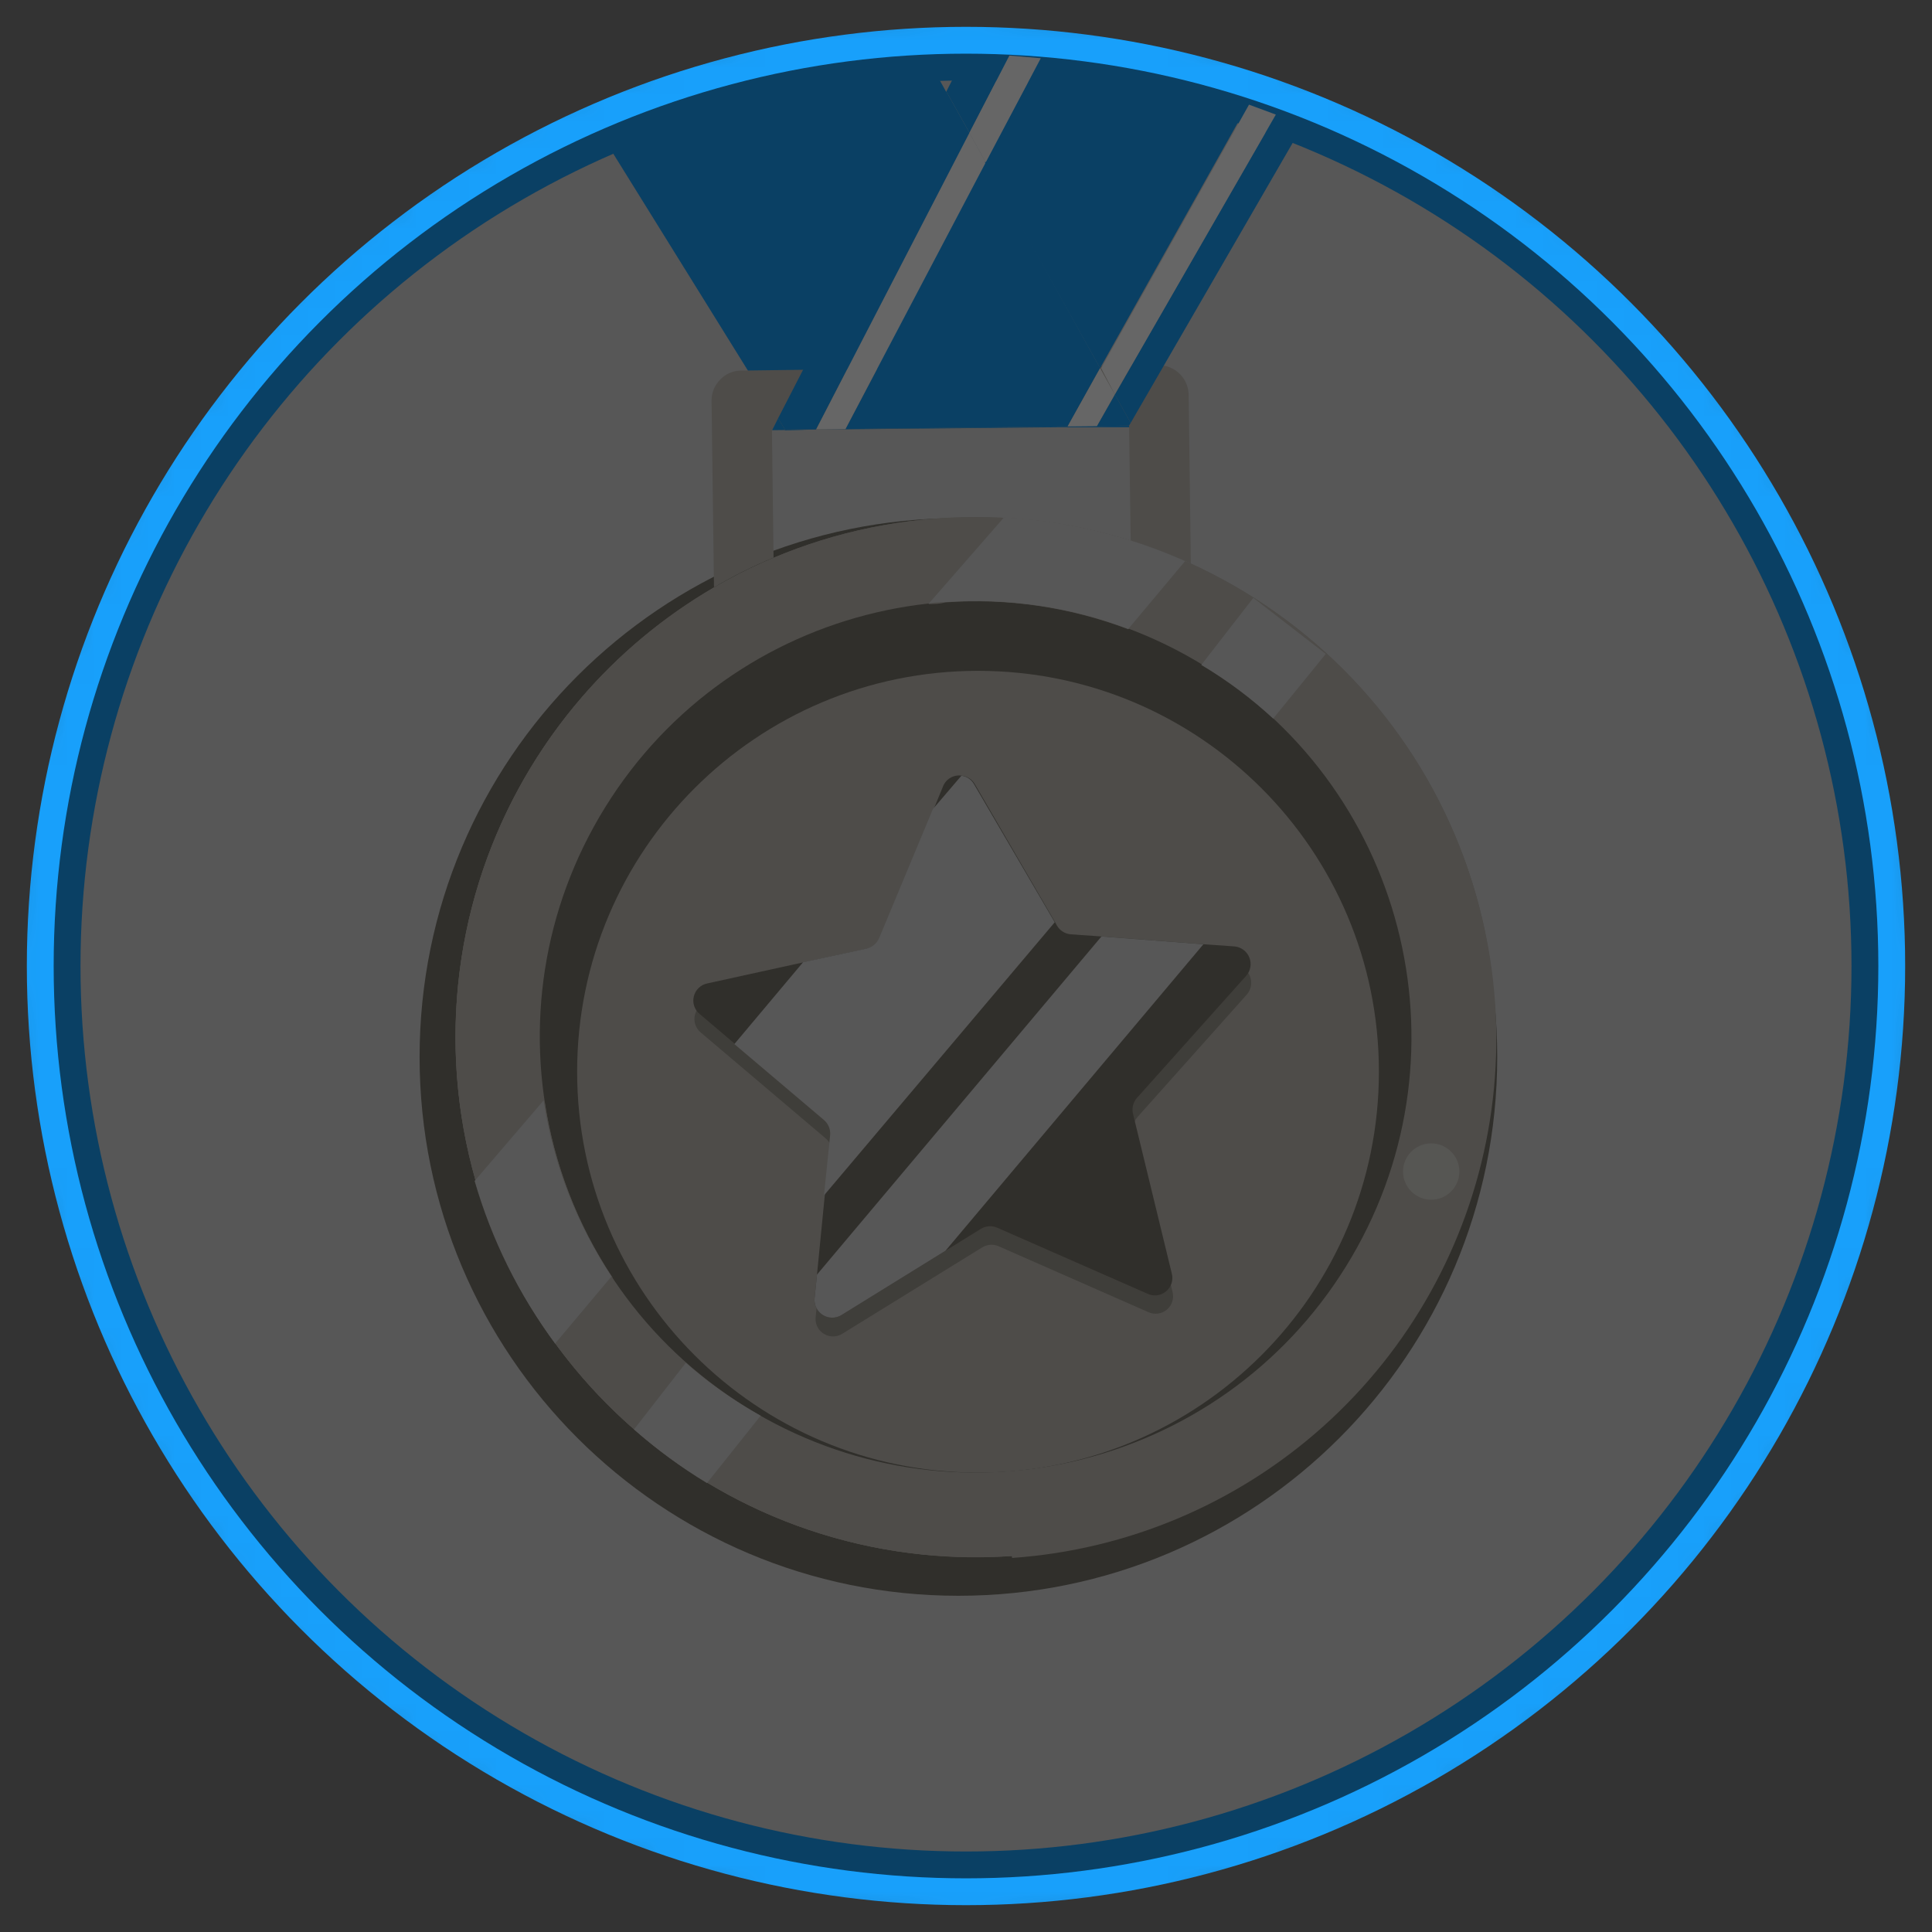<svg width="72" height="72" viewBox="0 0 72 72" fill="none" xmlns="http://www.w3.org/2000/svg">
<rect x="0" y="0" width="72" height="72" fill="#333333" stroke="none"/>
<mask id="mask0_637_6268" style="mask-type:alpha" maskUnits="userSpaceOnUse" x="0" y="0" width="72" height="72">
<circle cx="36" cy="36" r="36" fill="#D9D9D9"/>
</mask>
<g mask="url(#mask0_637_6268)">
<circle cx="36" cy="36" r="34" fill="#D9D9D9" stroke="#18A0FB" stroke-width="2"/>
<path d="M30.427 16H31.487L39.547 15.92H42.207L34.487 2.03C30.255 2.117 26.076 2.996 22.167 4.62L29.257 16.04L30.427 16Z" fill="#18A0FB"/>
<path d="M35.717 59.47C46.807 59.47 55.797 50.48 55.797 39.39C55.797 28.3 46.807 19.31 35.717 19.31C24.627 19.31 15.637 28.3 15.637 39.39C15.637 50.48 24.627 59.47 35.717 59.47Z" fill="#79756B"/>
<path d="M36.357 58.03C47.06 58.03 55.737 49.353 55.737 38.65C55.737 27.947 47.06 19.27 36.357 19.27C25.653 19.27 16.977 27.947 16.977 38.65C16.977 49.353 25.653 58.03 36.357 58.03Z" fill="#C2BEB7"/>
<path d="M36.357 58.03C47.06 58.03 55.737 49.353 55.737 38.65C55.737 27.947 47.06 19.27 36.357 19.27C25.653 19.27 16.977 27.947 16.977 38.65C16.977 49.353 25.653 58.03 36.357 58.03Z" fill="#C2BEB7"/>
<path d="M37.707 57.99C33.34 58.293 28.999 57.11 25.39 54.632C21.781 52.155 19.116 48.529 17.83 44.345C16.543 40.161 16.711 35.664 18.304 31.587C19.898 27.51 22.824 24.092 26.607 21.89V24.17H28.837V20.81C30.798 19.98 32.883 19.484 35.007 19.34C37.418 19.171 39.839 19.452 42.147 20.17V23.26H44.387V21.06C48.317 22.843 51.539 25.886 53.544 29.708C55.549 33.529 56.222 37.91 55.456 42.156C54.691 46.403 52.53 50.273 49.317 53.154C46.104 56.034 42.022 57.761 37.717 58.06L37.707 57.99Z" fill="#C2BEB7"/>
<path d="M50.163 47.193C54.888 39.569 52.538 29.559 44.914 24.834C37.291 20.109 27.28 22.458 22.555 30.082C17.83 37.706 20.18 47.716 27.804 52.441C35.427 57.166 45.438 54.816 50.163 47.193Z" fill="#79756B"/>
<path d="M36.448 54.88C44.699 54.88 51.388 48.191 51.388 39.94C51.388 31.689 44.699 25 36.448 25C28.197 25 21.508 31.689 21.508 39.94C21.508 48.191 28.197 54.88 36.448 54.88Z" fill="#C2BEB7"/>
<path d="M36.338 29.91L39.418 35.19C39.47 35.283 39.545 35.361 39.636 35.417C39.727 35.473 39.831 35.505 39.938 35.51L46.028 35.97C46.149 35.981 46.265 36.025 46.362 36.097C46.46 36.169 46.536 36.267 46.581 36.38C46.627 36.493 46.64 36.616 46.62 36.736C46.6 36.856 46.547 36.968 46.468 37.06L42.398 41.62C42.328 41.699 42.278 41.794 42.252 41.897C42.226 41.999 42.224 42.107 42.248 42.21L43.698 48.15C43.727 48.269 43.723 48.393 43.685 48.51C43.648 48.626 43.578 48.729 43.483 48.808C43.389 48.886 43.275 48.936 43.154 48.953C43.032 48.969 42.909 48.951 42.798 48.9L37.208 46.44C37.109 46.398 37.003 46.381 36.897 46.39C36.79 46.399 36.688 46.433 36.598 46.49L31.398 49.7C31.294 49.767 31.174 49.804 31.05 49.805C30.927 49.806 30.806 49.772 30.701 49.707C30.596 49.642 30.512 49.549 30.458 49.438C30.404 49.327 30.383 49.203 30.398 49.08L31.008 43C31.017 42.894 31.001 42.786 30.961 42.687C30.921 42.588 30.858 42.5 30.778 42.43L26.118 38.48C26.023 38.402 25.951 38.299 25.912 38.182C25.873 38.066 25.868 37.941 25.898 37.822C25.927 37.702 25.989 37.594 26.078 37.508C26.166 37.423 26.277 37.365 26.398 37.34L32.398 36.04C32.502 36.018 32.599 35.97 32.681 35.903C32.762 35.835 32.827 35.748 32.868 35.65L35.178 29.99C35.227 29.881 35.304 29.788 35.402 29.72C35.5 29.652 35.615 29.611 35.734 29.603C35.853 29.595 35.972 29.619 36.078 29.673C36.184 29.727 36.274 29.809 36.338 29.91Z" fill="#9E9A90"/>
<path d="M42.757 48.21L37.157 45.75C37.059 45.709 36.952 45.691 36.846 45.7C36.739 45.709 36.637 45.743 36.547 45.8L35.237 46.61L31.357 49.01C31.252 49.074 31.131 49.107 31.008 49.106C30.886 49.105 30.765 49.07 30.662 49.005C30.558 48.939 30.474 48.846 30.42 48.736C30.366 48.626 30.344 48.502 30.357 48.38L30.447 47.5L30.737 44.55L30.967 42.3C30.976 42.195 30.96 42.09 30.92 41.992C30.88 41.895 30.817 41.808 30.737 41.74L27.397 38.91L26.077 37.79C25.982 37.712 25.91 37.609 25.871 37.493C25.832 37.376 25.827 37.251 25.857 37.132C25.886 37.012 25.948 36.904 26.037 36.819C26.125 36.733 26.236 36.675 26.357 36.65L29.957 35.86L32.327 35.35C32.431 35.325 32.528 35.276 32.61 35.206C32.691 35.137 32.755 35.049 32.797 34.95L34.797 30.15L35.147 29.3C35.202 29.163 35.303 29.049 35.432 28.979C35.562 28.907 35.712 28.883 35.857 28.91C35.954 28.921 36.047 28.955 36.129 29.009C36.211 29.062 36.278 29.135 36.327 29.22L39.327 34.38L39.387 34.49C39.44 34.583 39.515 34.662 39.606 34.719C39.696 34.777 39.8 34.812 39.907 34.82L41.067 34.9L44.867 35.19L45.997 35.27C46.12 35.279 46.238 35.323 46.337 35.396C46.436 35.469 46.513 35.569 46.559 35.683C46.605 35.798 46.618 35.923 46.596 36.044C46.575 36.166 46.519 36.279 46.437 36.37L42.367 40.92C42.296 41.001 42.247 41.098 42.222 41.203C42.198 41.307 42.199 41.416 42.227 41.52L43.667 47.45C43.7 47.571 43.699 47.699 43.662 47.818C43.624 47.938 43.554 48.044 43.457 48.124C43.361 48.205 43.244 48.255 43.12 48.271C42.995 48.286 42.869 48.265 42.757 48.21Z" fill="#79756B"/>
<path d="M39.307 34.37L30.707 44.55L30.937 42.3C30.946 42.195 30.93 42.09 30.89 41.992C30.85 41.895 30.787 41.808 30.707 41.74L27.367 38.91L29.927 35.86L32.297 35.35C32.401 35.325 32.498 35.276 32.58 35.206C32.662 35.137 32.726 35.049 32.767 34.95L34.767 30.15L35.827 28.91C35.924 28.921 36.018 28.955 36.099 29.009C36.181 29.063 36.249 29.135 36.297 29.22L39.307 34.37Z" fill="#D9D9D9"/>
<path d="M44.847 35.19L35.237 46.61L31.357 49.01C31.252 49.074 31.131 49.107 31.009 49.106C30.886 49.105 30.766 49.07 30.662 49.005C30.558 48.939 30.474 48.846 30.42 48.736C30.366 48.625 30.345 48.502 30.357 48.38L30.447 47.5L41.047 34.9L44.847 35.19Z" fill="#D9D9D9"/>
<path d="M46.708 22.28L44.768 24.78C45.728 25.352 46.627 26.022 47.448 26.78L49.408 24.37L46.708 22.28Z" fill="#D9D9D9"/>
<path d="M28.347 52.76L26.347 55.27C25.382 54.686 24.472 54.017 23.627 53.27L25.557 50.79C26.415 51.544 27.35 52.204 28.347 52.76V52.76Z" fill="#D9D9D9"/>
<path d="M37.417 19.29L34.607 22.51C34.807 22.51 35.017 22.51 35.217 22.45C37.539 22.282 39.87 22.624 42.047 23.45L44.167 20.92C42.035 19.97 39.747 19.418 37.417 19.29V19.29ZM20.297 41.05L17.727 44.05C18.358 46.232 19.374 48.285 20.727 50.11L22.827 47.61C21.516 45.634 20.652 43.395 20.297 41.05V41.05Z" fill="#C2BEB7"/>
<path d="M44.167 20.91L42.047 23.44C39.871 22.614 37.54 22.273 35.217 22.44C35.017 22.44 34.807 22.44 34.607 22.5L37.417 19.28C39.748 19.408 42.036 19.96 44.167 20.91V20.91Z" fill="#D9D9D9"/>
<path d="M22.788 47.57L20.688 50.07C19.335 48.244 18.319 46.192 17.688 44.01L20.258 41.01C20.613 43.355 21.477 45.593 22.788 47.57V47.57Z" fill="#D9D9D9"/>
<path d="M53.337 44.71C53.917 44.71 54.387 44.24 54.387 43.66C54.387 43.081 53.917 42.61 53.337 42.61C52.757 42.61 52.287 43.081 52.287 43.66C52.287 44.24 52.757 44.71 53.337 44.71Z" fill="#D8D6CF"/>
<path d="M44.378 21C43.65 20.666 42.902 20.379 42.138 20.14L42.078 15.86L28.768 16.03L28.828 20.78C28.063 21.098 27.321 21.468 26.608 21.89L26.518 14.94C26.516 14.794 26.543 14.648 26.598 14.513C26.653 14.377 26.735 14.254 26.838 14.15C26.939 14.042 27.061 13.956 27.197 13.898C27.333 13.839 27.48 13.809 27.628 13.81L43.168 13.61C43.315 13.609 43.461 13.636 43.597 13.691C43.733 13.746 43.858 13.828 43.963 13.931C44.068 14.034 44.151 14.157 44.209 14.292C44.266 14.428 44.296 14.573 44.298 14.72L44.378 21Z" fill="#C2BEB7"/>
<path d="M40.998 13.72L36.738 6.05L31.508 15.99L33.928 15.96L39.788 15.89L40.998 13.72Z" fill="#18A0FB"/>
<path d="M40.877 15.88L39.787 15.89L40.877 15.88L42.077 15.86L42.137 15.76L41.547 14.7L40.877 15.88Z" fill="#18A0FB"/>
<path d="M30.417 16L36.127 4.95L35.267 3.41L28.997 15.59L29.257 16.01L30.417 16Z" fill="#18A0FB"/>
<path d="M39.787 15.89L40.877 15.88L41.547 14.7L40.997 13.72L39.787 15.89Z" fill="white"/>
<path d="M31.497 15.99H31.507L36.737 6.05L36.127 4.95L30.417 16H30.427L31.497 15.99Z" fill="white"/>
<path d="M31.508 15.99L33.928 15.96L31.508 15.99Z" fill="#18A0FB"/>
<path d="M30.407 16.01L30.417 16L29.257 16.01L28.997 15.59L28.777 16.03L30.407 16.01Z" fill="#18A0FB"/>
<path d="M31.497 15.99L30.427 16H30.417L30.407 16.01L31.507 15.99H31.497Z" fill="#D9D9D9"/>
<path d="M41.547 14.7L42.137 15.76L48.547 4.68L47.547 4.27L41.547 14.7Z" fill="#18A0FB"/>
<path d="M40.997 13.72L46.507 3.9C44.011 3.021 41.42 2.44 38.787 2.17L36.707 6.05L40.997 13.72Z" fill="#18A0FB"/>
<path d="M37.618 2.07C37.078 2.07 36.538 2.01 35.988 2L35.268 3.41L36.128 4.95L37.618 2.07Z" fill="#18A0FB"/>
<path d="M41.547 14.7L47.547 4.27L46.547 3.9L41.037 13.72L41.547 14.7Z" fill="white"/>
<path d="M38.787 2.17L37.617 2.07L36.127 4.95L36.737 6.05L38.787 2.17Z" fill="white"/>
<circle cx="36" cy="36" r="34" fill="black" fill-opacity="0.6"/>
</g>
</svg>
